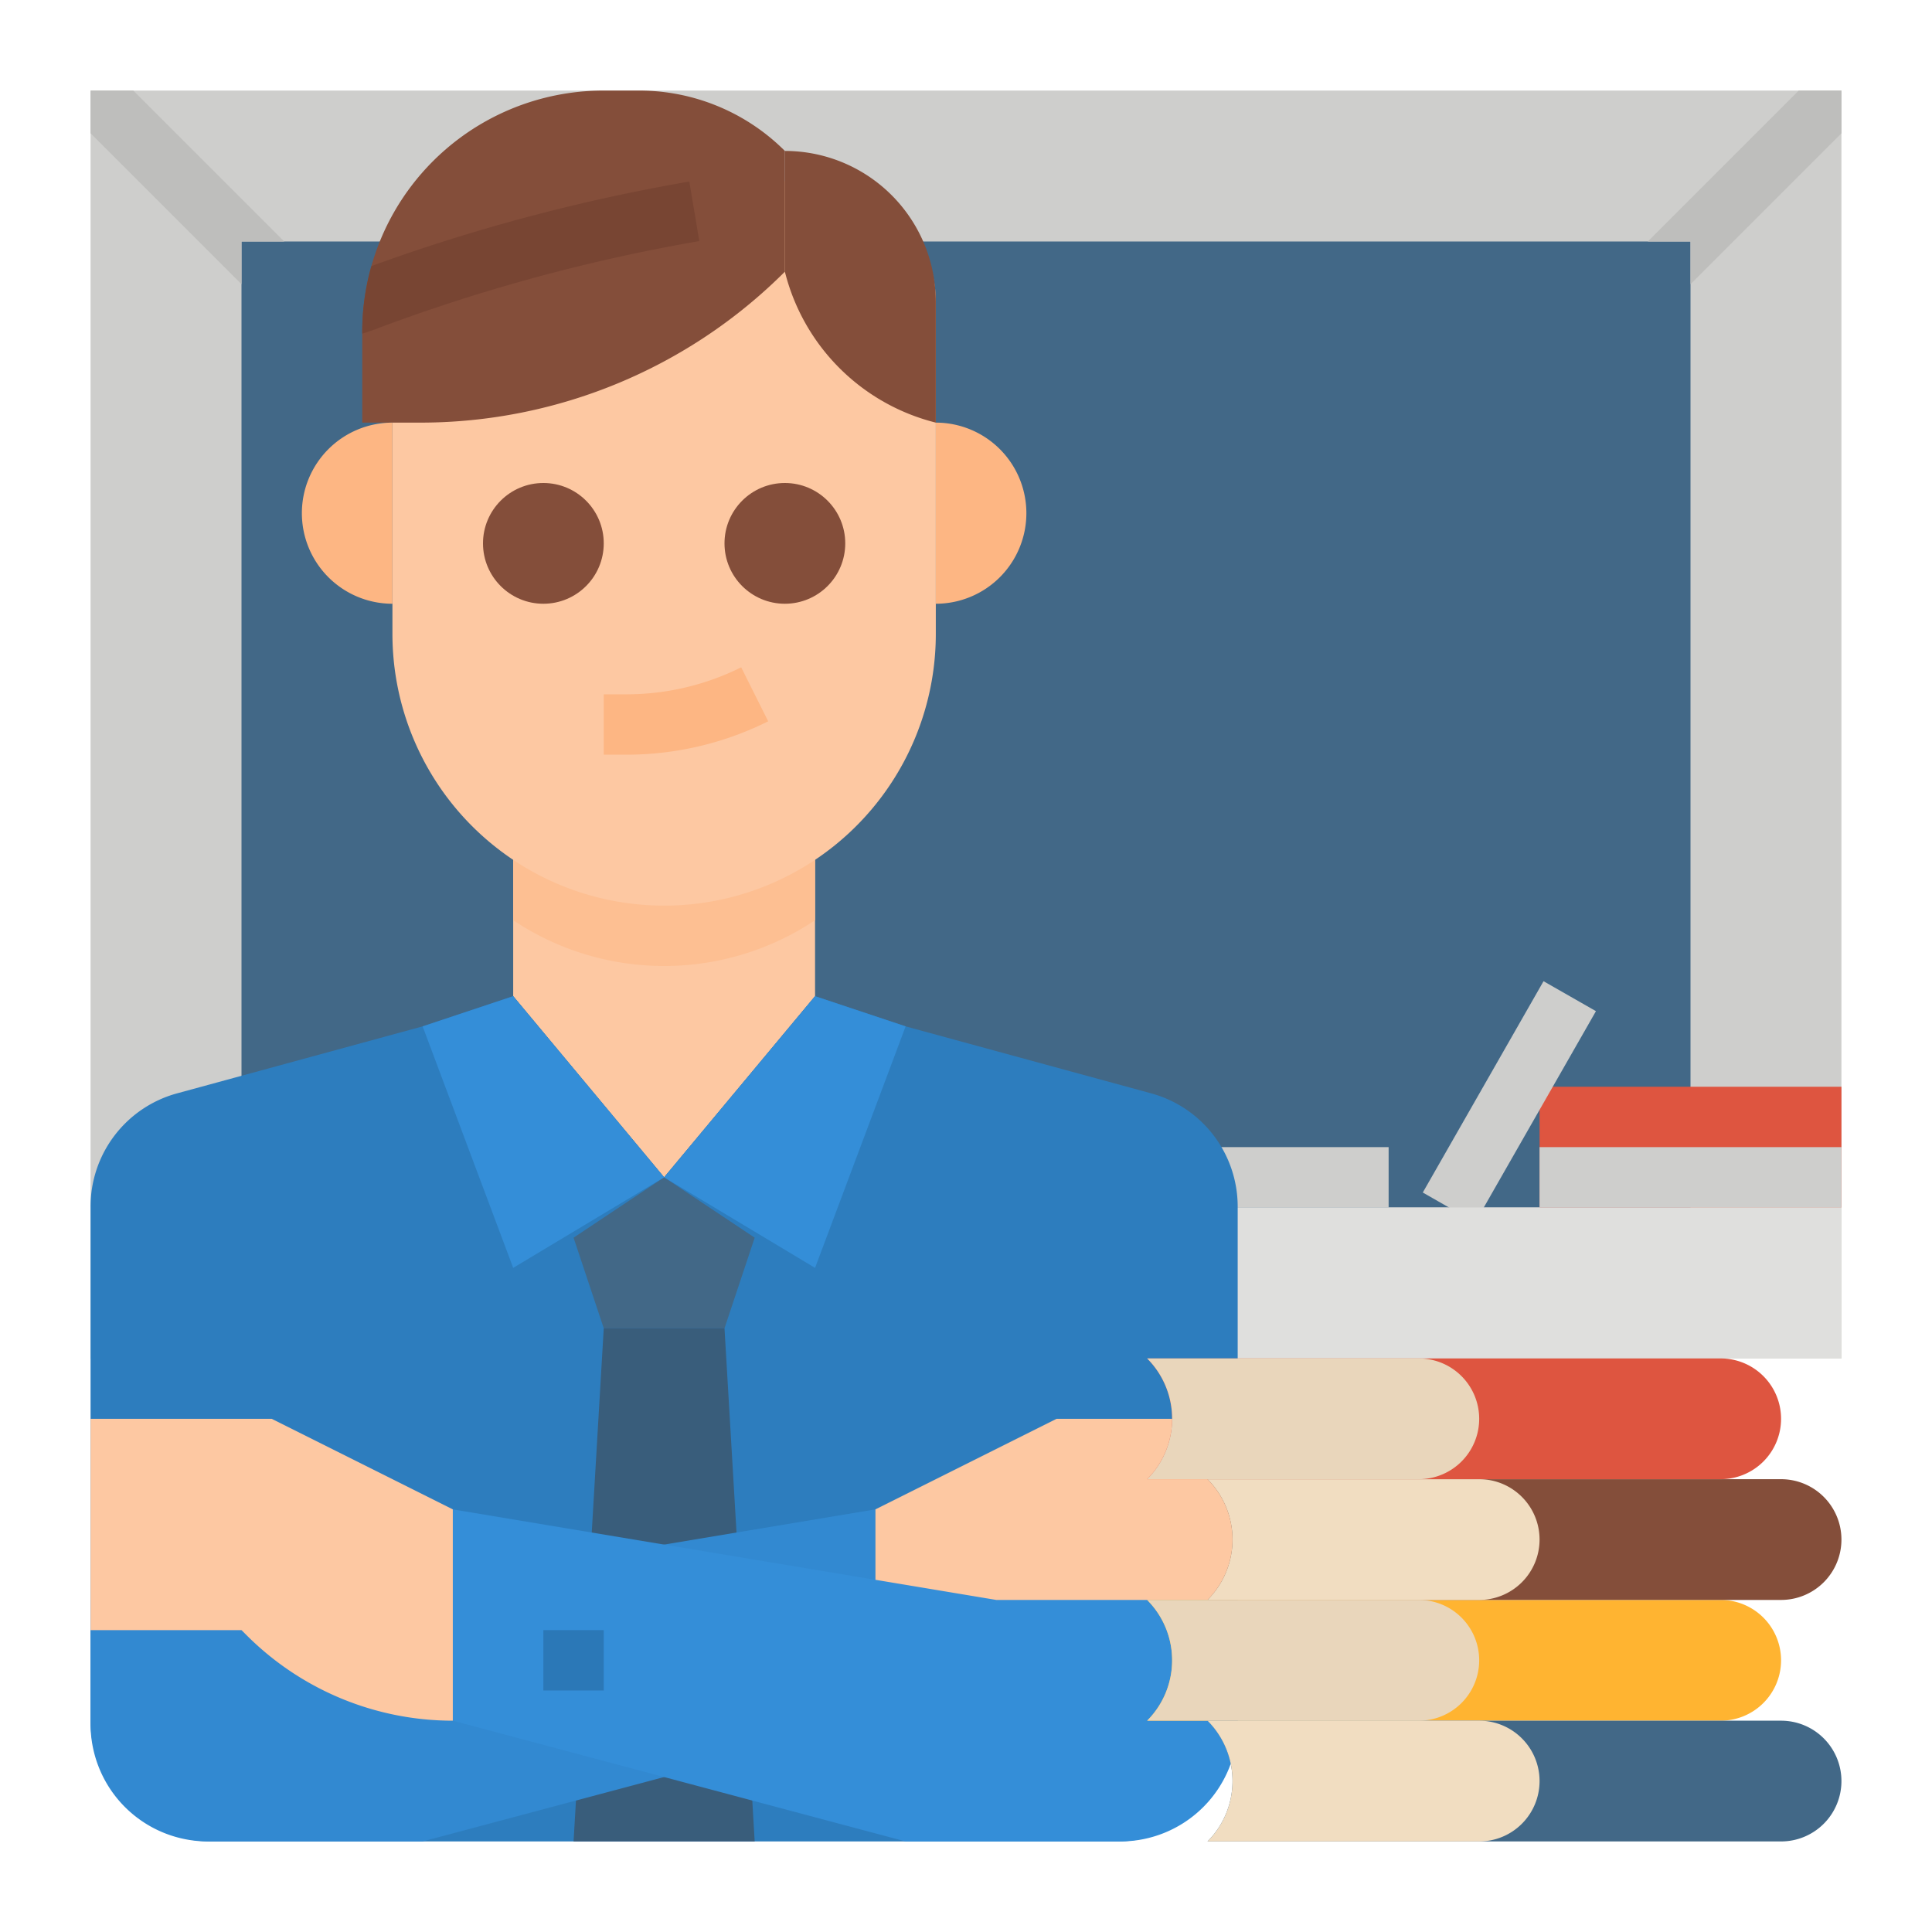 <svg xmlns="http://www.w3.org/2000/svg" viewBox="0 0 512 512"><title>teacher-man-education-staff-occupation</title><g id="Flat"><rect x="24" y="24" width="464" height="336" style="fill:#cececc"/><rect x="64" y="64" width="384" height="256" style="fill:#426887"/><polygon points="75.32 64 64 64 64 75.32 24 35.32 24 24 35.32 24 75.32 64" style="fill:#bebebc"/><polygon points="488 24 488 35.32 448 75.32 448 64 436.68 64 476.68 24 488 24" style="fill:#bebebc"/><rect x="408" y="288" width="80" height="32" style="fill:#de5540"/><rect x="408" y="304" width="80" height="16" style="fill:#cececc"/><rect x="367.751" y="284" width="64.498" height="15.999" transform="translate(-51.976 494.438) rotate(-60.257)" style="fill:#cececc"/><rect x="312" y="304" width="56" height="16" style="fill:#cececc"/><rect x="24" y="320" width="464" height="40" style="fill:#dfdfdd"/><polygon points="216 200 216 264 176 312 136 264 136 200 216 200" style="fill:#fdc8a2"/><path d="M328,319.77V456a32,32,0,0,1-32,32H56a32,32,0,0,1-32-32V319.77a31.105,31.105,0,0,1,22.93-30.02L88,278.55,112,272l24-8,40,48,40-48,24,8,24,6.55,41.07,11.2A31.105,31.105,0,0,1,328,319.77Z" style="fill:#2d7dbe"/><polygon points="152 328 160 352 192 352 200 328 176 312 152 328" style="fill:#426887"/><polygon points="112 272 136 336 176 312 136 264 112 272" style="fill:#348ed8"/><polygon points="216 264 176 312 216 336 240 272 216 264" style="fill:#348ed8"/><polygon points="192 352 160 352 152 488 200 488 192 352" style="fill:#395d7b"/><path d="M216,200v43.87a72.017,72.017,0,0,1-80,0V200Z" style="fill:#fdbf92"/><path d="M136,48h80a32,32,0,0,1,32,32v88a72,72,0,0,1-72,72h0a72,72,0,0,1-72-72V80a32,32,0,0,1,32-32Z" style="fill:#fdc8a2"/><path d="M208,40V72a136.576,136.576,0,0,1-96.57,40H96V88a63.945,63.945,0,0,1,64-64h9.37A54.636,54.636,0,0,1,208,40Z" style="fill:#844e3a"/><path d="M185.32,63.89A471.759,471.759,0,0,0,98.97,87.43c-.14.06-.29.11-.44.16L96,88.43V88a63.838,63.838,0,0,1,2.42-17.48,488,488,0,0,1,84.26-22.41Z" style="fill:#784533"/><path d="M208,40V72h0a54.973,54.973,0,0,0,40,40h0V80a40,40,0,0,0-40-40Z" style="fill:#844e3a"/><circle cx="144" cy="144" r="16" style="fill:#844e3a"/><circle cx="208" cy="144" r="16" style="fill:#844e3a"/><path d="M166.111,184H160v16h6.111a84.213,84.213,0,0,0,37.467-8.845l-7.156-14.31A68.138,68.138,0,0,1,166.111,184Z" style="fill:#fdb683"/><path d="M104,112h0a0,0,0,0,1,0,0v48a0,0,0,0,1,0,0h0a24,24,0,0,1-24-24v0A24,24,0,0,1,104,112Z" style="fill:#fdb683"/><path d="M272,112h0a0,0,0,0,1,0,0v48a0,0,0,0,1,0,0h0a24,24,0,0,1-24-24v0A24,24,0,0,1,272,112Z" transform="translate(520 272) rotate(180)" style="fill:#fdb683"/><path d="M88,424H24v32.88A31.116,31.116,0,0,0,55.12,488H112l120-32V400Z" style="fill:#3289d1"/><path d="M232,400l48-24h48v56H288l-1.373,1.373A77.254,77.254,0,0,1,232,456h0Z" style="fill:#fdc8a2"/><path d="M264,424,120,400v56l120,32h56.88A31.116,31.116,0,0,0,328,456.88V424Z" style="fill:#348ed8"/><rect x="144" y="432" width="16" height="16" style="fill:#2b78b7"/><path d="M120,400,72,376H24v56H64l1.373,1.373A77.254,77.254,0,0,0,120,456h0Z" style="fill:#fdc8a2"/><path d="M456,424H304a22.627,22.627,0,0,1,0,32H456a16,16,0,0,0,16-16h0A16,16,0,0,0,456,424Z" style="fill:#ffb431"/><path d="M472,392H320a22.627,22.627,0,0,1,0,32H472a16,16,0,0,0,16-16h0A16,16,0,0,0,472,392Z" style="fill:#844e3a"/><path d="M392,392H320a22.627,22.627,0,0,1,0,32h72a16,16,0,0,0,16-16h0A16,16,0,0,0,392,392Z" style="fill:#f1ddc1"/><path d="M456,360H304a22.627,22.627,0,0,1,0,32H456a16,16,0,0,0,16-16h0A16,16,0,0,0,456,360Z" style="fill:#de5540"/><path d="M376,360H304a22.627,22.627,0,0,1,0,32h72a16,16,0,0,0,16-16h0A16,16,0,0,0,376,360Z" style="fill:#e9d6bb"/><path d="M472,456H320a22.627,22.627,0,0,1,0,32H472a16,16,0,0,0,16-16h0A16,16,0,0,0,472,456Z" style="fill:#426887"/><path d="M376,424H304a22.627,22.627,0,0,1,0,32h72a16,16,0,0,0,16-16h0A16,16,0,0,0,376,424Z" style="fill:#e9d6bb"/><path d="M392,456H320a22.627,22.627,0,0,1,0,32h72a16,16,0,0,0,16-16h0A16,16,0,0,0,392,456Z" style="fill:#f1ddc1"/></g></svg>